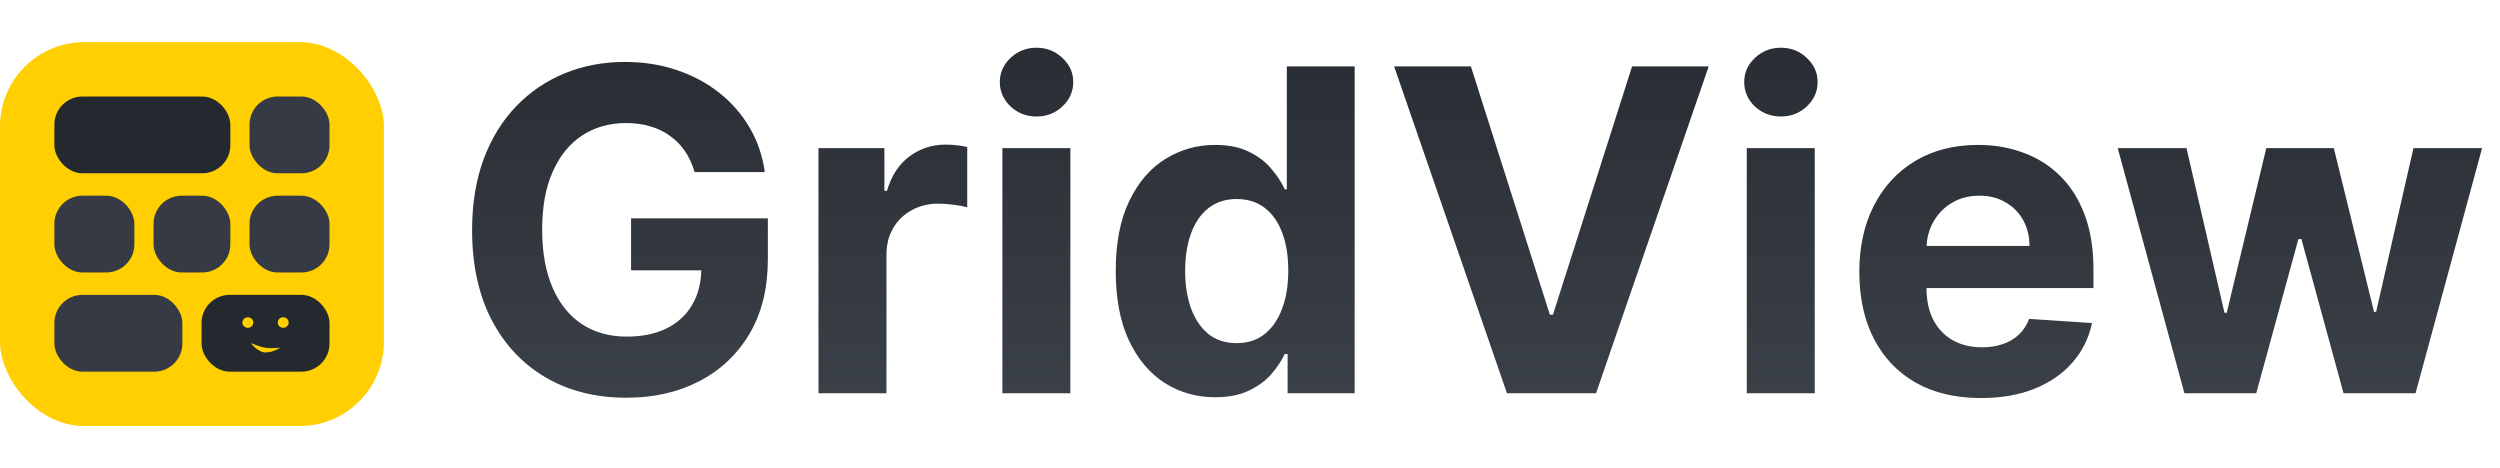 <svg width="267" height="50" viewBox="0 0 267 50" fill="none" xmlns="http://www.w3.org/2000/svg">
<rect y="4.5" width="41" height="41" rx="9" fill="#FFCF01"/>
<rect x="5.808" y="10.308" width="18.792" height="8.2" rx="3" fill="#24292F"/>
<rect x="5.808" y="20.9" width="8.542" height="8.2" rx="3" fill="#353A45"/>
<rect x="26.65" y="10.308" width="8.542" height="8.2" rx="3" fill="#353A45"/>
<rect x="16.4" y="20.9" width="8.2" height="8.2" rx="3" fill="#353A45"/>
<rect x="26.65" y="20.9" width="8.542" height="8.2" rx="3" fill="#353A45"/>
<rect x="5.808" y="31.492" width="13.667" height="8.2" rx="3" fill="#353A45"/>
<rect x="21.525" y="31.492" width="13.667" height="8.2" rx="3" fill="#24292F"/>
<path d="M28.358 37.141C27.707 37.041 26.796 36.639 26.796 36.639C26.796 36.639 27.515 37.642 28.358 37.642C29.201 37.642 29.92 37.141 29.92 37.141C29.92 37.141 28.947 37.231 28.358 37.141Z" fill="#FFCF01"/>
<ellipse cx="30.246" cy="34.447" rx="0.586" ry="0.564" fill="#FFCF01"/>
<ellipse cx="26.471" cy="34.447" rx="0.586" ry="0.564" fill="#FFCF01"/>
<path d="M74.182 18.375C73.943 17.546 73.608 16.812 73.176 16.176C72.744 15.528 72.216 14.983 71.591 14.54C70.977 14.085 70.273 13.739 69.477 13.5C68.693 13.261 67.824 13.142 66.869 13.142C65.085 13.142 63.517 13.585 62.165 14.472C60.824 15.358 59.778 16.648 59.028 18.341C58.278 20.023 57.903 22.079 57.903 24.511C57.903 26.943 58.273 29.011 59.011 30.716C59.75 32.42 60.795 33.722 62.148 34.619C63.5 35.506 65.097 35.949 66.938 35.949C68.608 35.949 70.034 35.653 71.216 35.062C72.409 34.46 73.318 33.614 73.943 32.523C74.579 31.432 74.898 30.142 74.898 28.653L76.398 28.875H67.398V23.318H82.006V27.716C82.006 30.784 81.358 33.42 80.062 35.625C78.767 37.818 76.983 39.511 74.71 40.705C72.438 41.886 69.835 42.477 66.903 42.477C63.631 42.477 60.756 41.756 58.278 40.312C55.801 38.858 53.869 36.795 52.483 34.125C51.108 31.443 50.42 28.261 50.42 24.579C50.42 21.75 50.83 19.227 51.648 17.011C52.477 14.784 53.636 12.898 55.125 11.352C56.614 9.807 58.347 8.631 60.324 7.824C62.301 7.017 64.443 6.614 66.75 6.614C68.727 6.614 70.568 6.903 72.273 7.483C73.977 8.051 75.489 8.858 76.807 9.903C78.136 10.949 79.222 12.193 80.062 13.636C80.903 15.068 81.443 16.648 81.682 18.375H74.182ZM87.413 42V15.818H94.453V20.386H94.726C95.203 18.761 96.004 17.534 97.129 16.704C98.254 15.864 99.55 15.443 101.016 15.443C101.379 15.443 101.771 15.466 102.192 15.511C102.612 15.557 102.982 15.619 103.3 15.699V22.142C102.959 22.04 102.487 21.949 101.885 21.869C101.283 21.79 100.732 21.75 100.232 21.75C99.163 21.75 98.209 21.983 97.368 22.449C96.538 22.903 95.879 23.54 95.391 24.358C94.913 25.176 94.675 26.119 94.675 27.188V42H87.413ZM107.054 42V15.818H114.315V42H107.054ZM110.702 12.443C109.622 12.443 108.696 12.085 107.923 11.369C107.162 10.642 106.781 9.773 106.781 8.761C106.781 7.761 107.162 6.903 107.923 6.188C108.696 5.46 109.622 5.097 110.702 5.097C111.781 5.097 112.702 5.46 113.463 6.188C114.236 6.903 114.622 7.761 114.622 8.761C114.622 9.773 114.236 10.642 113.463 11.369C112.702 12.085 111.781 12.443 110.702 12.443ZM129.78 42.426C127.791 42.426 125.99 41.915 124.376 40.892C122.774 39.858 121.501 38.341 120.558 36.341C119.626 34.33 119.161 31.864 119.161 28.943C119.161 25.943 119.643 23.449 120.609 21.46C121.575 19.46 122.859 17.966 124.462 16.977C126.075 15.977 127.842 15.477 129.763 15.477C131.229 15.477 132.45 15.727 133.428 16.227C134.416 16.716 135.212 17.329 135.814 18.068C136.428 18.796 136.893 19.511 137.212 20.216H137.433V7.091H144.678V42H137.518V37.807H137.212C136.871 38.534 136.388 39.256 135.763 39.972C135.149 40.676 134.348 41.261 133.359 41.727C132.382 42.193 131.189 42.426 129.78 42.426ZM132.081 36.648C133.251 36.648 134.24 36.33 135.047 35.693C135.865 35.045 136.49 34.142 136.922 32.983C137.365 31.824 137.587 30.466 137.587 28.909C137.587 27.352 137.371 26 136.939 24.852C136.507 23.704 135.882 22.818 135.064 22.193C134.246 21.568 133.251 21.256 132.081 21.256C130.888 21.256 129.882 21.579 129.064 22.227C128.246 22.875 127.626 23.773 127.206 24.921C126.786 26.068 126.575 27.398 126.575 28.909C126.575 30.432 126.786 31.778 127.206 32.949C127.638 34.108 128.257 35.017 129.064 35.676C129.882 36.324 130.888 36.648 132.081 36.648ZM157.091 7.091L165.528 33.614H165.852L174.307 7.091H182.489L170.455 42H160.943L148.892 7.091H157.091ZM186.554 42V15.818H193.815V42H186.554ZM190.202 12.443C189.122 12.443 188.196 12.085 187.423 11.369C186.662 10.642 186.281 9.773 186.281 8.761C186.281 7.761 186.662 6.903 187.423 6.188C188.196 5.46 189.122 5.097 190.202 5.097C191.281 5.097 192.202 5.46 192.963 6.188C193.736 6.903 194.122 7.761 194.122 8.761C194.122 9.773 193.736 10.642 192.963 11.369C192.202 12.085 191.281 12.443 190.202 12.443ZM211.564 42.511C208.871 42.511 206.553 41.966 204.609 40.875C202.678 39.773 201.189 38.216 200.143 36.205C199.098 34.182 198.575 31.79 198.575 29.028C198.575 26.335 199.098 23.972 200.143 21.938C201.189 19.903 202.661 18.318 204.558 17.182C206.467 16.046 208.706 15.477 211.274 15.477C213.001 15.477 214.609 15.756 216.098 16.312C217.598 16.858 218.905 17.682 220.018 18.784C221.143 19.886 222.018 21.273 222.643 22.943C223.268 24.602 223.581 26.546 223.581 28.773V30.767H201.473V26.267H216.746C216.746 25.222 216.518 24.296 216.064 23.489C215.609 22.682 214.979 22.051 214.172 21.597C213.376 21.131 212.45 20.898 211.393 20.898C210.291 20.898 209.314 21.153 208.462 21.665C207.621 22.165 206.962 22.841 206.484 23.693C206.007 24.534 205.763 25.472 205.751 26.506V30.784C205.751 32.08 205.99 33.199 206.467 34.142C206.956 35.085 207.643 35.812 208.53 36.324C209.416 36.835 210.467 37.091 211.683 37.091C212.49 37.091 213.229 36.977 213.899 36.75C214.57 36.523 215.143 36.182 215.621 35.727C216.098 35.273 216.462 34.716 216.712 34.057L223.428 34.5C223.087 36.114 222.388 37.523 221.331 38.727C220.286 39.92 218.933 40.852 217.274 41.523C215.626 42.182 213.723 42.511 211.564 42.511ZM233.297 42L226.172 15.818H233.518L237.575 33.409H237.814L242.041 15.818H249.251L253.547 33.307H253.768L257.757 15.818H265.087L257.979 42H250.291L245.791 25.534H245.467L240.967 42H233.297Z" fill="url(#paint0_linear_4_977)"/>
<defs>
<linearGradient id="paint0_linear_4_977" x1="157.5" y1="-4" x2="157.5" y2="54" gradientUnits="userSpaceOnUse">
<stop stop-color="#24292F"/>
<stop offset="1" stop-color="#40464D"/>
</linearGradient>
</defs>
</svg>
